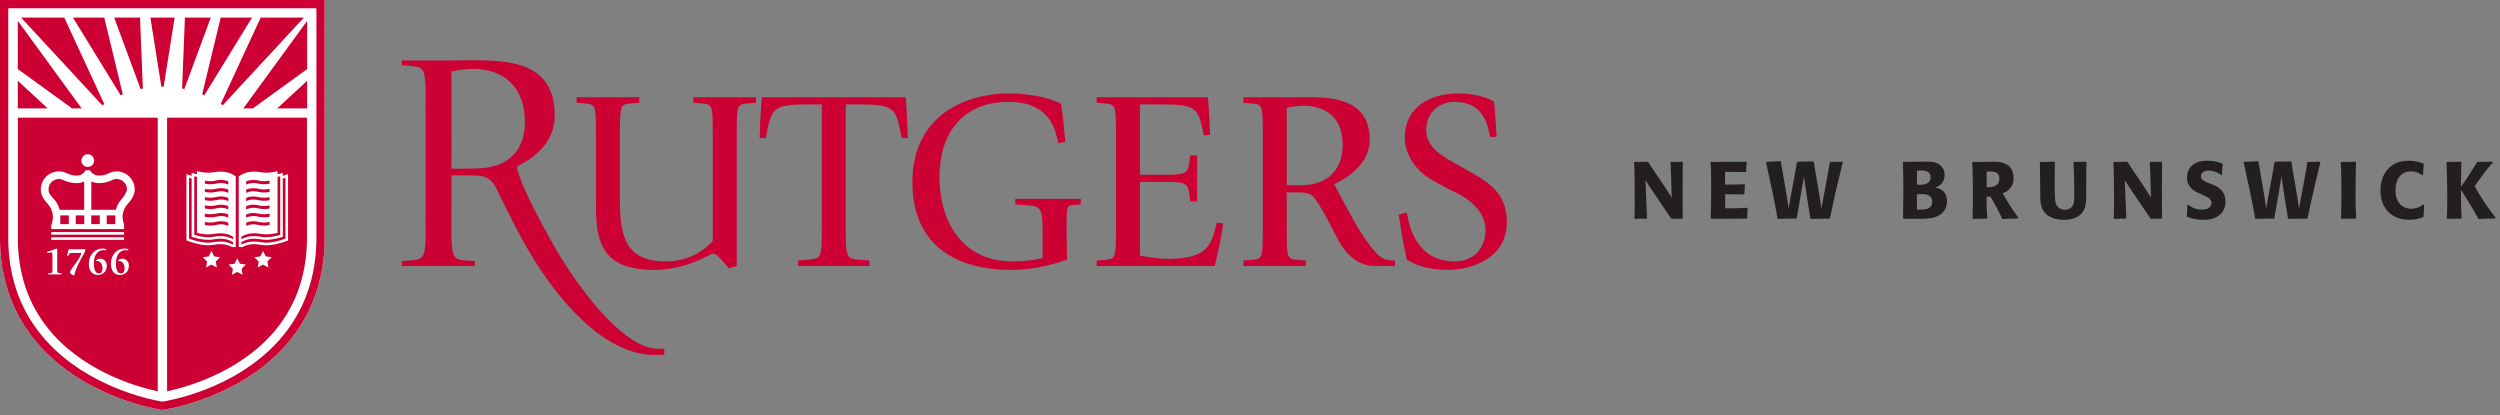 <?xml version="1.0" encoding="utf-8"?>
<!DOCTYPE svg PUBLIC "-//W3C//DTD SVG 1.1//EN" "http://www.w3.org/Graphics/SVG/1.1/DTD/svg11.dtd">
<svg xmlns="http://www.w3.org/2000/svg" class="icon-logo-color" xmlns:xlink="http://www.w3.org/1999/xlink" width="289" height="48" viewBox="0 0 289 48">
      <rect x="0" y="0" width="289" height="48" fill="#808080" stroke="none"/>
      <title>New Brunswick Logo Slim</title>
      <g fill="none" fill-rule="evenodd">
        <g transform="translate(188.903 17.806)">
          <path fill="#231F20" d="M5.571 7.469L5.005 7.469C4.792 7.469 4.578 7.488 4.355 7.497L4.281 7.45C3.138 5.732 1.717 3.737 1.319 2.993 1.337 3.384 1.439 6.457 1.495 7.413L1.439 7.469.826 7.469C.575 7.469.335 7.488.093 7.497L.037 7.441C.065 6.744.075 6.058.075 5.361.075 3.894.065 2.427 0.0.969L.047.914.557.914C.817.914 1.309.895 1.579.886L1.644.932C1.811 1.266 3.547 3.718 4.346 5.036 4.309 3.774 4.244 1.275 4.206.969L4.253.914 4.782.914C4.921.914 5.571.886 5.571.886L5.627.942C5.618 2.019 5.608 3.105 5.608 4.182 5.608 4.646 5.608 6.336 5.627 7.422L5.571 7.469zM13.125 6.28C13.098 6.661 13.078 7.06 13.06 7.413L12.985 7.469C11.63 7.469 10.266 7.478 8.9 7.487L8.853 7.422C8.891 6.568 8.9 5.715 8.9 4.851L8.9 2.928C8.9 2.269 8.891 1.619 8.835.97L8.891.914C9.903.914 12.354.895 12.968.895L13.013.951C12.985 1.331 12.957 1.666 12.948 2.028L12.892 2.084C12.094 2.065 11.305 2.056 10.516 2.056 10.516 2.232 10.506 2.483 10.506 2.743 10.506 3.04 10.506 3.337 10.516 3.532 11.268 3.532 12.011 3.523 12.754 3.495L12.81 3.56C12.782 3.913 12.762 4.256 12.745 4.609L12.689 4.665C11.324 4.655 10.516 4.655 10.516 4.655 10.516 5.204 10.526 5.742 10.534 6.28 11.389 6.28 12.234 6.262 13.078 6.215L13.125 6.28zM20.371 7.441C20.361 7.227 19.721 3.56 19.637 2.576 19.61 2.863 19.09 5.677 18.802 7.413L18.737 7.469C18.57 7.469 18.328 7.46 18.225 7.46 17.642 7.46 17.224 7.478 16.638 7.497L16.583 7.441C16.174 5.185 15.839 3.606 15.255.97L15.301.904C15.896.886 16.314.867 16.908.83L16.963.877C17.028 1.341 17.697 4.999 17.855 6.271 18.198 4.377 18.793 1.239 18.82.951L18.876.895C19.554.886 20.036.867 20.714.849L20.771.914C20.789 1.211 21.541 5.231 21.643 6.336 21.931 4.702 22.562 1.554 22.609.97L22.665.914 22.99.914C23.388.914 23.677.904 24.076.886L24.122.942C23.593 3.123 23.1 5.157 22.645 7.413L22.6 7.469 22.033 7.469C21.439 7.469 21.021 7.478 20.418 7.497L20.371 7.441zM33.137 3.551C33.611 3.551 34.271 3.411 34.271 2.687 34.271 1.926 33.509 1.907 33.305 1.907 33.1 1.907 32.896 1.916 32.701 1.926L32.701 3.541C32.701 3.541 32.915 3.551 33.137 3.551L33.137 3.551zM32.701 6.429L33.045 6.429C33.62 6.429 34.456 6.392 34.456 5.528 34.456 4.953 34.121 4.637 33.379 4.637 33.175 4.637 32.896 4.637 32.692 4.646 32.692 4.981 32.701 5.835 32.701 6.429L32.701 6.429zM31.086 7.432C31.122 5.027 31.122 4.302 31.122 3.588 31.122 2.715 31.104 1.842 31.067.97L31.122.914C31.569.914 33.323.877 33.602.877 34.438.877 34.948.922 35.394 1.294 35.644 1.508 35.896 1.87 35.896 2.427 35.896 3.291 35.31 3.709 34.818 3.885 35.496 3.959 36.174 4.423 36.174 5.444 36.174 6.104 35.886 6.792 35.115 7.162 34.503 7.46 33.815 7.488 33.165 7.488L31.151 7.488 31.086 7.432zM40.755 3.838L40.904 3.838C41.508 3.838 42.223 3.699 42.223 2.845 42.223 2.037 41.563 2.018 41.145 2.018 41.006 2.018 40.904 2.018 40.764 2.028 40.755 2.436 40.755 2.715 40.755 3.114L40.755 3.838zM40.774 7.469L40.403 7.469C39.957 7.469 39.632 7.479 39.187 7.497L39.13 7.441C39.158 6.522 39.167 5.947 39.167 5.371 39.167 3.746 39.158 2.594 39.094.969L39.139.914 39.65.914C40.124.914 41.034.895 41.711.895 42.158.895 43.866.941 43.866 2.762 43.866 3.29 43.727 3.876 43.049 4.331 42.863 4.452 42.659 4.526 42.603 4.553 42.947 5.157 43.931 6.745 44.405 7.339L44.357 7.451C43.708 7.459 43.262 7.469 42.622 7.516L42.547 7.469C42.455 7.284 41.861 6.012 41.285 5.073L41.191 4.925C41.025 4.925 40.829 4.934 40.746 4.934L40.746 5.352C40.746 6.085 40.774 6.661 40.829 7.414L40.774 7.469z"></path>
          <g transform="translate(46.452 .64)">
            <path fill="#231F20" d="M5.813,4.192 C5.813,5.158 5.748,6.067 4.764,6.625 C4.439,6.801 3.974,6.968 3.232,6.968 C2.386,6.968 1.068,6.726 0.65,5.473 C0.502,5.018 0.502,4.507 0.502,4.043 C0.502,3.384 0.465,0.654 0.455,0.329 L0.51,0.273 L0.892,0.273 C1.356,0.273 1.681,0.264 2.146,0.245 L2.191,0.301 C2.191,0.923 2.163,1.61 2.163,2.371 C2.163,2.734 2.173,4.461 2.238,4.833 C2.321,5.296 2.581,5.798 3.371,5.798 C3.464,5.798 4.067,5.798 4.317,5.185 C4.439,4.898 4.439,4.219 4.439,3.932 C4.439,2.687 4.382,1.592 4.345,0.329 L4.392,0.273 L4.717,0.273 C5.117,0.273 5.395,0.264 5.794,0.245 L5.841,0.301 C5.813,1.313 5.813,2.028 5.813,3.05 L5.813,4.192 Z"></path>
          </g>
          <path fill="#231F20" d="M60.978,7.469 L60.412,7.469 C60.198,7.469 59.985,7.488 59.762,7.497 L59.687,7.45 C58.545,5.732 57.124,3.737 56.725,2.993 C56.744,3.384 56.846,6.457 56.901,7.413 L56.846,7.469 L56.233,7.469 C55.983,7.469 55.741,7.488 55.5,7.497 L55.444,7.441 C55.472,6.744 55.48,6.058 55.48,5.361 C55.48,3.894 55.472,2.427 55.407,0.969 L55.453,0.914 L55.964,0.914 C56.224,0.914 56.716,0.895 56.985,0.886 L57.05,0.932 C57.218,1.266 58.954,3.718 59.752,5.036 C59.715,3.774 59.65,1.275 59.613,0.969 L59.66,0.914 L60.188,0.914 C60.328,0.914 60.978,0.886 60.978,0.886 L61.034,0.942 C61.024,2.019 61.015,3.105 61.015,4.182 C61.015,4.646 61.015,6.336 61.034,7.422 L60.978,7.469 Z"></path>
          <g transform="translate(63.484 .64)">
            <path fill="#231F20" d="M0.406,6.55 C0.443,6.067 0.461,5.724 0.471,5.241 L0.554,5.213 C0.907,5.482 1.362,5.789 2.161,5.789 C2.857,5.789 3.265,5.464 3.265,5.018 C3.265,4.591 2.857,4.341 2.169,4.043 L1.826,3.895 C1.315,3.672 0.434,3.235 0.434,2.102 C0.434,0.96 1.195,0.134 2.764,0.134 C3.627,0.134 4.11,0.302 4.51,0.477 L4.555,0.534 C4.518,0.97 4.49,1.304 4.473,1.759 L4.389,1.796 C3.785,1.323 3.182,1.276 2.968,1.276 C2.364,1.276 2.039,1.564 2.039,1.907 C2.039,2.353 2.457,2.52 3.033,2.753 L3.479,2.929 C4.315,3.263 4.881,3.83 4.881,4.86 C4.881,6.132 3.943,6.968 2.364,6.968 C1.371,6.968 0.888,6.782 0.461,6.624 L0.406,6.55 Z"></path>
          </g>
          <path fill="#231F20" d="M75.583 7.441C75.573 7.227 74.933 3.56 74.849 2.576 74.822 2.863 74.302 5.677 74.014 7.413L73.949 7.469C73.782 7.469 73.54 7.46 73.437 7.46 72.854 7.46 72.435 7.478 71.85 7.497L71.794 7.441C71.386 5.185 71.051 3.606 70.467.97L70.513.904C71.108.886 71.526.867 72.12.83L72.175.877C72.24 1.341 72.909 4.999 73.066 6.271 73.41 4.377 74.005 1.239 74.032.951L74.088.895C74.766.886 75.248.867 75.926.849L75.983.914C76.001 1.211 76.753 5.231 76.855 6.336 77.143 4.702 77.774 1.554 77.821.97L77.877.914 78.202.914C78.6.914 78.889.904 79.288.886L79.334.942C78.805 3.123 78.312 5.157 77.857 7.413L77.811 7.469 77.245 7.469C76.651 7.469 76.233 7.478 75.63 7.497L75.583 7.441zM83.416 7.469L82.655 7.469C82.478 7.469 81.763 7.497 81.763 7.497L81.717 7.441C81.745 6.578 81.763 5.723 81.763 4.86L81.763 4.21C81.763 3.133 81.755 2.046 81.68.969L81.726.914 82.368.914C82.674.914 83.212.895 83.407.886L83.444.942C83.416 2.214 83.398 3.495 83.398 4.776 83.398 5.658 83.416 6.541 83.463 7.413L83.416 7.469z"></path>
          <g transform="translate(85.935 .64)">
            <path fill="#231F20" d="M5.282,6.643 C4.958,6.782 4.438,6.967 3.666,6.967 C1.578,6.967 0.343,5.547 0.343,3.579 C0.343,1.657 1.466,0.134 3.584,0.134 C4.4,0.134 4.967,0.329 5.301,0.468 L5.347,0.524 C5.31,0.998 5.282,1.322 5.255,1.796 L5.18,1.824 C4.911,1.611 4.493,1.369 3.862,1.369 C2.497,1.369 2.079,2.548 2.079,3.551 C2.079,5.176 3.1,5.687 3.88,5.687 C4.651,5.687 5.19,5.278 5.329,5.167 L5.394,5.204 C5.366,5.715 5.347,6.076 5.329,6.587 L5.282,6.643 Z"></path>
          </g>
          <g transform="translate(93.677 .64)">
            <path fill="#231F20" d="M5.855,6.801 C5.159,6.819 4.667,6.838 3.97,6.866 L3.905,6.819 C3.302,5.705 2.614,4.582 1.909,3.524 L1.909,3.783 C1.909,4.888 1.918,5.668 1.983,6.773 L1.936,6.829 L1.565,6.829 C1.11,6.829 0.785,6.838 0.34,6.856 L0.284,6.801 C0.321,5.9 0.321,5.269 0.321,4.368 C0.321,2.873 0.303,1.815 0.238,0.329 L0.284,0.273 L0.628,0.273 C1.101,0.273 1.435,0.264 1.909,0.246 L1.956,0.301 C1.928,1.257 1.918,2.093 1.9,3.152 C2.643,2.149 3.088,1.378 3.756,0.32 L3.831,0.273 L4.157,0.273 C4.676,0.273 5.048,0.264 5.567,0.246 L5.595,0.338 C4.899,1.1 4.537,1.601 3.487,3.087 C4.174,4.34 4.992,5.538 5.892,6.698 L5.855,6.801 Z"></path>
          </g>
        </g>
        <path fill="#C03" d="M60.682,14.093 C60.682,10.289 58.495,7.955 54.583,7.955 C53.777,7.955 52.983,8.11 52.196,8.265 L52.191,19.495 C53.104,19.542 54.084,19.468 54.997,19.468 C58.526,19.468 60.682,17.591 60.682,14.093 L60.682,14.093 Z M76.796,40.315 L76.791,41 L76.023,41.026 C69.838,41.265 64.312,34.431 61.096,28.951 C59.789,26.722 58.521,24.136 57.391,21.814 C57.11,21.214 56.756,20.833 56.36,20.593 C55.75,20.273 54.954,20.277 54.297,20.277 C53.916,20.274 52.781,20.277 52.191,20.277 L52.189,25.203 C52.189,26.108 52.12,28.351 52.367,29.233 C52.563,29.929 52.986,30.019 53.689,30.092 L54.901,30.192 L54.901,30.749 L46.452,30.749 L46.452,30.192 L47.664,30.092 C48.383,30.019 48.818,29.931 49.019,29.234 C49.271,28.36 49.202,26.102 49.202,25.203 L49.202,12.531 C49.202,11.634 49.271,9.376 49.019,8.502 C48.818,7.805 48.383,7.717 47.664,7.644 L46.452,7.545 L46.452,6.987 L52.212,6.988 C57.282,6.989 64.126,6.271 64.126,13.344 C64.126,16.205 62.164,18.069 59.767,19.238 C59.776,19.354 59.803,19.49 59.803,19.49 C60.141,21.364 62.774,26.174 63.783,27.963 C66.067,32.138 71.914,40.585 76.291,40.312 L76.796,40.315 Z M169.396,19.549 L167.759,18.632 C166.148,17.687 164.868,16.74 164.868,14.997 C164.868,13.017 166.386,11.774 168.117,11.774 C171.483,11.774 171.961,14.347 172.258,15.824 L173.003,15.824 C172.934,14.963 172.86,12.796 172.705,11.744 C171.93,11.272 170.441,10.798 168.593,10.798 C165.434,10.798 162.393,12.307 162.393,15.913 C162.393,18.129 163.973,19.962 165.671,20.88 L167.579,21.914 C169.905,22.947 171.723,24.426 171.723,26.584 C171.723,28.89 170.201,30.22 168.145,30.22 C164.061,30.22 162.959,26.703 162.633,24.574 L161.679,24.811 C162.015,26.837 162.348,28.897 162.633,30.014 C163.555,30.576 164.985,31.196 167.311,31.196 C170.469,31.196 174.194,29.658 174.194,25.669 C174.194,22.119 171.753,20.88 169.396,19.549 L169.396,19.549 Z M155.214,16.741 C155.214,13.282 152.92,12.218 150.596,12.218 C149.971,12.218 149.345,12.336 148.748,12.454 L148.748,21.411 L150.447,21.411 C152.95,21.411 155.214,20.081 155.214,16.741 L155.214,16.741 Z M159.772,29.821 C160.072,30 160.608,30.116 161.264,30.116 L161.264,30.753 L158.969,30.753 C157.002,30.753 155.631,29.435 154.737,27.808 L153.544,25.527 C152.77,24.076 152.087,22.95 151.699,22.625 C151.221,22.238 150.477,22.238 149.851,22.238 L148.748,22.238 L148.748,26.149 C148.748,29.762 148.748,29.909 149.88,30.028 L150.954,30.116 L150.954,30.753 L143.74,30.753 L143.74,30.116 L144.814,30.028 C145.976,29.909 145.976,29.762 145.976,26.149 L145.976,15.845 C145.976,12.234 145.976,12.085 144.814,11.966 L143.74,11.879 L143.74,11.243 L151.52,11.243 C154.348,11.243 158.342,11.647 158.342,16.141 C158.342,18.894 155.869,20.523 154.228,21.292 C154.676,22.12 155.661,24.017 156.466,25.437 C157.717,27.659 159.029,29.407 159.772,29.821 L159.772,29.821 Z M135.019,29.925 C133.949,29.925 132.849,29.748 131.779,29.541 L131.779,21.027 L134.425,21.027 C136.745,21.027 137.28,21.056 137.458,22.269 L137.609,23.272 L138.394,23.272 L138.394,17.953 L137.609,17.953 L137.458,18.959 C137.28,20.17 136.745,20.199 134.425,20.199 L131.779,20.199 L131.779,12.07 L134.246,12.07 C138.454,12.07 138.514,12.513 139.171,15.677 L139.885,15.558 C139.885,15.293 139.736,11.893 139.617,11.242 L126.771,11.242 L126.771,11.878 L127.844,11.967 C129.006,12.085 129.006,12.233 129.006,15.846 L129.006,26.146 C129.006,29.761 129.006,29.909 127.844,30.028 L126.771,30.116 L126.771,30.753 L140.422,30.753 C140.812,29.153 141.144,27.678 141.405,25.845 L140.661,25.727 C140.064,28.152 139.767,29.925 135.019,29.925 L135.019,29.925 Z M117.368,23.628 L118.441,23.717 C120.526,23.836 120.526,23.984 120.526,27.604 L120.526,29.836 C119.484,30.102 118.113,30.22 117.039,30.22 C111.198,30.22 108.605,25.537 108.605,20.495 C108.605,14.967 111.676,11.774 116.562,11.774 C121.659,11.774 122.047,15.381 122.346,16.564 L123.15,16.386 C123.019,14.928 122.861,13.272 122.673,12.011 C121.898,11.538 119.633,10.798 116.593,10.798 C111.884,10.798 105.476,13.163 105.476,21.056 C105.476,28.59 110.84,31.196 116.832,31.196 C120.021,31.196 122.301,30.346 123.357,30.018 C123.357,30.018 123.299,27.752 123.299,26.862 C123.299,23.984 123.299,23.836 123.866,23.717 L124.939,23.628 L124.939,22.992 L117.368,22.992 L117.368,23.628 Z M88.08,11.242 C87.961,11.893 87.812,15.826 87.812,15.945 L88.528,15.945 C89.182,12.514 89.242,12.07 93.446,12.07 L94.996,12.07 L94.996,26.153 C94.996,29.762 94.996,29.909 93.357,30.028 L92.254,30.116 L92.254,30.753 L100.509,30.753 L100.509,30.116 L99.437,30.028 C97.768,29.909 97.768,29.762 97.768,26.153 L97.768,12.07 L99.318,12.07 C103.52,12.07 103.58,12.514 104.235,15.945 L104.95,15.945 C104.95,15.826 104.801,11.893 104.682,11.242 L88.08,11.242 Z M80.157,11.243 L87.399,11.243 L87.399,11.879 L86.325,11.966 C85.164,12.085 85.164,12.234 85.164,15.842 L85.164,30.753 L84.269,31.019 L83.524,30.16 C83.107,29.747 82.868,29.332 82.421,29.333 C82.004,29.333 79.531,31.196 75.566,31.196 C69.397,31.196 68.89,27.676 68.89,23.653 L68.89,15.842 C68.89,12.232 68.89,12.085 67.728,11.966 L66.655,11.879 L66.655,11.243 L73.898,11.243 L73.898,11.879 L72.825,11.966 C71.662,12.085 71.662,12.232 71.662,15.842 L71.662,23.18 C71.662,27.41 72.378,30.22 76.997,30.22 C80.097,30.22 81.946,28.387 82.392,27.854 L82.392,15.842 C82.392,12.234 82.392,12.085 81.229,11.966 L80.157,11.879 L80.157,11.243 Z"></path>
        <path fill="#FFF" d="M1.98035137e-13,0 L1.98035137e-13,27.959 C0.105,32.637 1.636,36.666 4.55,39.935 C9.738,45.755 17.591,47.199 18.469,47.345 C18.531,47.355 18.573,47.362 18.59,47.364 L18.764,47.389 L18.939,47.365 C19.289,47.314 27.583,46.043 33.006,39.934 C34.234,38.55 35.229,37.006 35.96,35.344 C36.944,33.112 37.473,30.627 37.533,27.947 L37.533,0 L1.98035137e-13,0 Z"></path>
        <path fill="#C03" d="M29.872,22.779 C29.717,22.747 29.556,22.714 29.34,22.711 C29.049,22.702 28.753,22.761 28.456,22.871 L28.456,23.247 C28.753,23.12 29.05,23.058 29.335,23.064 C29.519,23.066 29.649,23.094 29.8,23.124 C29.938,23.153 30.095,23.186 30.308,23.201 C30.592,23.222 30.88,23.203 31.164,23.148 L31.164,22.791 C30.888,22.849 30.608,22.87 30.333,22.85 C30.144,22.836 30.005,22.807 29.872,22.779 L29.872,22.779 Z M29.8,21.213 C29.938,21.242 30.095,21.275 30.308,21.29 C30.593,21.311 30.88,21.292 31.165,21.237 L31.165,20.878 C30.889,20.938 30.609,20.958 30.333,20.939 C30.144,20.925 30.006,20.897 29.872,20.869 C29.717,20.837 29.557,20.802 29.34,20.799 C29.049,20.794 28.752,20.851 28.456,20.96 L28.456,21.335 C28.753,21.211 29.049,21.144 29.335,21.151 C29.519,21.154 29.649,21.182 29.8,21.213 L29.8,21.213 Z M31.164,21.835 C30.888,21.894 30.608,21.914 30.334,21.895 C30.144,21.881 30.005,21.852 29.872,21.824 C29.717,21.793 29.556,21.759 29.34,21.756 C29.049,21.747 28.754,21.806 28.456,21.915 L28.456,22.291 C28.754,22.165 29.049,22.1 29.335,22.108 C29.518,22.11 29.649,22.138 29.8,22.169 C29.938,22.197 30.094,22.231 30.308,22.245 C30.592,22.267 30.88,22.247 31.164,22.193 L31.164,21.835 Z M29.872,25.646 C29.717,25.614 29.556,25.579 29.34,25.577 C29.049,25.573 28.754,25.629 28.456,25.737 L28.456,26.112 C28.754,25.987 29.049,25.922 29.335,25.929 C29.518,25.931 29.649,25.959 29.8,25.99 C29.938,26.02 30.094,26.052 30.308,26.068 C30.592,26.088 30.88,26.069 31.164,26.014 L31.164,25.656 C30.888,25.716 30.608,25.735 30.334,25.717 C30.144,25.702 30.005,25.675 29.872,25.646 L29.872,25.646 Z M30.206,28.003 C30.929,28.138 31.866,27.997 32.997,27.585 L32.997,20.543 C32.893,20.58 32.793,20.611 32.693,20.644 L32.693,22.296 L32.693,24.449 L32.693,27.378 L32.587,27.411 C31.629,27.705 30.81,27.792 30.15,27.669 C29.296,27.511 28.566,27.606 27.985,27.952 C27.968,27.962 27.952,27.972 27.941,27.979 L27.9,28.003 L27.9,28.285 C28.533,27.931 29.308,27.837 30.206,28.003 L30.206,28.003 Z M21.552,27.795 L21.65,27.832 C22.875,28.291 23.901,28.448 24.699,28.299 C25.533,28.145 26.243,28.232 26.817,28.558 L27.251,28.558 L27.251,26.348 L27.251,20.395 C27.09,20.275 26.917,20.174 26.736,20.087 C26.473,19.969 26.054,19.836 25.471,19.836 C25.207,19.836 24.929,19.863 24.644,19.915 C24.532,19.936 24.414,19.95 24.291,19.956 C23.897,19.98 23.446,19.937 22.951,19.825 L22.767,19.783 L22.767,20.143 C22.632,20.108 22.494,20.071 22.351,20.028 L22.156,19.967 L22.156,20.329 C22.026,20.286 21.892,20.239 21.756,20.188 L21.552,20.111 L21.552,27.795 Z M27.425,29.857 L27.115,30.486 L26.419,30.586 L26.922,31.075 L26.804,31.765 L27.425,31.44 L28.047,31.765 L27.928,31.075 L28.431,30.586 L27.736,30.486 L27.425,29.857 Z M27.598,28.558 L28.033,28.558 C28.607,28.232 29.319,28.145 30.151,28.299 C30.949,28.448 31.975,28.291 33.2,27.832 L33.298,27.795 L33.298,20.111 L33.095,20.188 C32.957,20.239 32.824,20.286 32.694,20.329 L32.694,19.967 L32.499,20.028 C32.356,20.071 32.218,20.108 32.083,20.143 L32.083,19.783 L31.899,19.825 C31.404,19.937 30.953,19.98 30.56,19.956 C30.436,19.95 30.318,19.936 30.207,19.915 C29.921,19.863 29.642,19.836 29.38,19.836 C28.795,19.836 28.378,19.969 28.115,20.087 C27.934,20.174 27.761,20.275 27.598,20.395 L27.598,26.348 L27.598,28.558 Z M30.913,30.224 L31.415,29.737 L30.72,29.635 L30.41,29.007 L30.1,29.635 L29.405,29.737 L29.907,30.224 L29.789,30.916 L30.41,30.59 L31.031,30.916 L30.913,30.224 Z M24.943,30.224 L25.446,29.737 L24.751,29.635 L24.439,29.007 L24.128,29.635 L23.434,29.737 L23.936,30.224 L23.818,30.916 L24.439,30.59 L25.062,30.916 L24.943,30.224 Z M19.314,13.606 L35.481,13.606 L35.481,27.963 C35.386,32.135 34.03,35.719 31.449,38.615 C27.34,43.223 21.258,44.826 19.314,45.235 L19.314,13.606 Z M29.8,24.079 C29.938,24.108 30.095,24.142 30.308,24.156 C30.593,24.178 30.88,24.158 31.165,24.104 L31.165,23.745 C30.889,23.804 30.609,23.826 30.333,23.805 C30.144,23.792 30.006,23.763 29.872,23.735 C29.717,23.703 29.557,23.669 29.34,23.666 C29.049,23.658 28.752,23.718 28.456,23.826 L28.456,24.201 C28.753,24.077 29.049,24.009 29.335,24.019 C29.519,24.021 29.649,24.048 29.8,24.079 L29.8,24.079 Z M30.206,27.374 C30.793,27.483 31.527,27.409 32.391,27.154 L32.391,25.178 L32.391,21.568 L32.391,20.734 L32.391,20.421 L32.391,20.373 C32.287,20.404 32.184,20.43 32.082,20.454 L32.082,20.505 L32.082,20.815 L32.082,21.083 L32.082,25.661 L32.082,26.919 L31.965,26.947 C31.274,27.103 30.66,27.134 30.15,27.039 C29.95,27.001 29.755,26.983 29.567,26.974 C29.504,26.97 29.44,26.963 29.38,26.963 C29.352,26.963 29.328,26.966 29.301,26.967 C28.558,26.984 28.144,27.226 27.985,27.322 L27.9,27.37 L27.9,27.656 C28.534,27.304 29.308,27.207 30.206,27.374 L30.206,27.374 Z M31.164,24.701 C30.888,24.76 30.608,24.78 30.334,24.761 C30.144,24.747 30.005,24.719 29.872,24.691 C29.717,24.658 29.556,24.624 29.34,24.621 C29.049,24.618 28.754,24.674 28.456,24.782 L28.456,25.157 C28.754,25.031 29.049,24.967 29.335,24.974 C29.518,24.976 29.649,25.003 29.8,25.035 C29.938,25.064 30.094,25.097 30.308,25.111 C30.592,25.133 30.88,25.113 31.164,25.059 L31.164,24.701 Z M24.643,28.003 C25.541,27.837 26.316,27.931 26.949,28.285 L26.949,28.003 L26.908,27.979 C26.897,27.972 26.882,27.962 26.865,27.952 C26.283,27.606 25.554,27.511 24.699,27.669 C24.039,27.792 23.22,27.705 22.263,27.411 L22.156,27.378 L22.156,24.449 L22.156,22.296 L22.156,20.644 C22.056,20.611 21.956,20.58 21.853,20.543 L21.853,27.585 C22.983,27.997 23.921,28.138 24.643,28.003 L24.643,28.003 Z M24.643,27.374 C25.542,27.207 26.315,27.304 26.949,27.656 L26.949,27.37 L26.865,27.322 C26.706,27.226 26.291,26.984 25.548,26.967 C25.521,26.966 25.497,26.963 25.47,26.963 C25.409,26.963 25.346,26.97 25.284,26.974 C25.094,26.983 24.9,27.001 24.699,27.039 C24.189,27.134 23.576,27.103 22.884,26.947 L22.767,26.919 L22.767,25.661 L22.767,21.083 L22.767,20.815 L22.767,20.505 L22.767,20.454 C22.665,20.43 22.562,20.404 22.458,20.373 L22.458,20.421 L22.458,20.734 L22.458,21.568 L22.458,25.178 L22.458,27.154 C23.322,27.409 24.057,27.483 24.643,27.374 L24.643,27.374 Z M24.543,21.291 C24.755,21.274 24.913,21.242 25.05,21.214 C25.201,21.182 25.332,21.154 25.515,21.151 C25.801,21.145 26.096,21.21 26.394,21.336 L26.394,20.959 C26.097,20.851 25.801,20.795 25.51,20.8 C25.293,20.803 25.132,20.837 24.977,20.869 C24.843,20.896 24.706,20.925 24.517,20.939 C24.241,20.959 23.961,20.938 23.685,20.879 L23.685,21.237 C23.971,21.292 24.258,21.31 24.543,21.291 L24.543,21.291 Z M26.394,22.871 C26.096,22.761 25.801,22.702 25.51,22.711 C25.293,22.714 25.132,22.747 24.976,22.78 C24.843,22.807 24.706,22.836 24.517,22.85 C24.241,22.87 23.961,22.849 23.685,22.791 L23.685,23.148 C23.971,23.203 24.258,23.221 24.543,23.202 C24.755,23.185 24.912,23.153 25.05,23.125 C25.201,23.093 25.332,23.066 25.515,23.063 C25.799,23.058 26.095,23.12 26.394,23.247 L26.394,22.871 Z M24.543,22.246 C24.754,22.23 24.912,22.198 25.05,22.17 C25.201,22.137 25.331,22.11 25.515,22.107 C25.8,22.1 26.095,22.166 26.394,22.291 L26.394,21.915 C26.096,21.806 25.801,21.748 25.51,21.756 C25.292,21.759 25.132,21.792 24.977,21.824 C24.843,21.852 24.706,21.881 24.517,21.895 C24.241,21.914 23.961,21.895 23.685,21.835 L23.685,22.193 C23.971,22.247 24.258,22.266 24.543,22.246 L24.543,22.246 Z M24.977,23.735 C24.843,23.762 24.706,23.792 24.517,23.805 C24.241,23.826 23.961,23.804 23.685,23.746 L23.685,24.104 C23.971,24.158 24.258,24.177 24.543,24.157 C24.755,24.141 24.913,24.108 25.05,24.08 C25.201,24.048 25.332,24.021 25.515,24.019 C25.801,24.009 26.096,24.076 26.394,24.202 L26.394,23.827 C26.097,23.718 25.801,23.659 25.51,23.667 C25.293,23.67 25.132,23.703 24.977,23.735 L24.977,23.735 Z M24.543,25.111 C24.754,25.097 24.912,25.064 25.05,25.035 C25.201,25.003 25.331,24.977 25.515,24.974 C25.8,24.966 26.095,25.031 26.394,25.156 L26.394,24.782 C26.096,24.674 25.801,24.617 25.51,24.622 C25.292,24.625 25.132,24.657 24.977,24.69 C24.843,24.718 24.706,24.748 24.517,24.761 C24.241,24.781 23.961,24.76 23.685,24.702 L23.685,25.06 C23.971,25.112 24.258,25.133 24.543,25.111 L24.543,25.111 Z M24.543,26.068 C24.754,26.052 24.912,26.02 25.05,25.99 C25.201,25.958 25.331,25.932 25.515,25.929 C25.8,25.921 26.095,25.987 26.394,26.111 L26.394,25.737 C26.096,25.629 25.801,25.572 25.51,25.577 C25.292,25.579 25.132,25.613 24.977,25.645 C24.843,25.674 24.706,25.703 24.517,25.717 C24.241,25.736 23.961,25.716 23.685,25.657 L23.685,26.015 C23.971,26.068 24.258,26.088 24.543,26.068 L24.543,26.068 Z M10.547,25.908 L11.534,25.908 L11.534,24.901 L10.547,24.901 L10.547,25.908 Z M13.402,24.193 C13.538,23.728 13.774,23.311 14.105,22.951 C14.164,22.881 14.678,22.265 14.678,21.884 C14.678,21.227 14.143,20.692 13.483,20.692 C13.324,20.692 13.169,20.723 13.025,20.784 C12.98,20.802 12.933,20.826 12.889,20.851 L12.78,20.905 C12.362,21.08 11.92,21.17 11.464,21.17 C11.446,21.17 11.429,21.17 11.408,21.168 C11.373,21.168 11.336,21.168 11.285,21.164 C11.076,21.151 10.87,21.106 10.672,21.029 L10.554,20.983 L10.554,24.256 L13.384,24.256 L13.402,24.193 Z M6.967,25.908 L7.955,25.908 L7.955,24.901 L6.967,24.901 L6.967,25.908 Z M4.715,21.902 C4.715,22.443 4.984,23.007 5.49,23.535 C5.503,23.55 5.516,23.563 5.525,23.575 C5.826,23.906 6.021,24.31 6.088,24.749 C6.107,24.863 6.115,24.98 6.115,25.098 C6.115,25.412 6.051,25.718 5.925,26.005 L5.925,26.477 L14.347,26.477 L14.347,25.97 C14.247,25.734 14.19,25.484 14.175,25.226 L14.175,24.972 C14.181,24.889 14.188,24.813 14.2,24.739 C14.268,24.306 14.462,23.905 14.76,23.577 C14.769,23.566 14.78,23.554 14.792,23.54 C15.298,23.018 15.575,22.436 15.575,21.902 C15.575,20.751 14.637,19.814 13.483,19.814 C13.205,19.814 12.934,19.868 12.68,19.975 C12.6,20.007 12.519,20.047 12.44,20.093 C12.125,20.226 11.799,20.292 11.464,20.292 L11.443,20.292 C11.4,20.291 11.371,20.29 11.344,20.289 C10.938,20.263 10.581,20.029 10.396,19.672 L9.908,19.672 C9.721,20.03 9.365,20.263 8.963,20.289 C8.933,20.29 8.905,20.291 8.876,20.291 L8.841,20.292 C8.477,20.292 8.128,20.215 7.797,20.063 C7.757,20.044 7.717,20.024 7.677,20.003 C7.406,19.879 7.112,19.814 6.807,19.814 C5.653,19.814 4.715,20.751 4.715,21.902 L4.715,21.902 Z M9.406,18.563 C9.406,18.968 9.736,19.298 10.144,19.298 C10.551,19.298 10.88,18.968 10.88,18.563 C10.88,18.156 10.551,17.827 10.144,17.827 C9.736,17.827 9.406,18.156 9.406,18.563 L9.406,18.563 Z M14.897,30.679 C14.897,30.239 14.55,29.902 14.165,29.902 C13.906,29.902 13.757,30.018 13.655,30.097 L13.674,30.18 C13.715,30.175 13.752,30.171 13.795,30.171 C14.151,30.171 14.405,30.563 14.405,31.006 C14.405,31.298 14.29,31.612 13.984,31.612 C13.59,31.612 13.401,31.136 13.401,30.475 C13.401,29.431 13.883,28.914 14.513,28.914 C14.675,28.914 14.73,28.931 14.809,28.951 L14.846,28.82 C14.776,28.793 14.624,28.736 14.401,28.736 C13.65,28.736 12.826,29.283 12.826,30.535 C12.826,31.386 13.299,31.788 13.855,31.788 C14.438,31.788 14.897,31.413 14.897,30.679 L14.897,30.679 Z M12.344,30.679 C12.344,30.239 11.997,29.902 11.612,29.902 C11.353,29.902 11.204,30.018 11.102,30.097 L11.121,30.18 C11.162,30.175 11.199,30.171 11.241,30.171 C11.598,30.171 11.853,30.563 11.853,31.006 C11.853,31.298 11.737,31.612 11.432,31.612 C11.037,31.612 10.848,31.136 10.848,30.475 C10.848,29.431 11.33,28.914 11.96,28.914 C12.122,28.914 12.177,28.931 12.256,28.951 L12.293,28.82 C12.224,28.793 12.071,28.736 11.848,28.736 C11.098,28.736 10.273,29.283 10.273,30.535 C10.273,31.386 10.746,31.788 11.302,31.788 C11.885,31.788 12.344,31.413 12.344,30.679 L12.344,30.679 Z M9.885,28.858 L9.843,28.807 L7.979,28.807 C7.845,29.047 7.804,29.305 7.776,29.565 L7.897,29.602 C8.035,29.241 7.993,29.241 8.513,29.241 L9.403,29.241 C9.366,29.408 9.315,29.578 9.101,29.924 C8.698,30.568 8.124,31.191 8.073,31.516 C8.193,31.677 8.332,31.759 8.54,31.852 L8.591,31.82 C8.746,31.154 8.809,31.117 9.045,30.554 C9.546,29.551 9.759,29.329 9.885,28.858 L9.885,28.858 Z M5.923,27.125 L14.346,27.125 L14.346,26.825 L5.923,26.825 L5.923,27.125 Z M5.923,27.732 L14.346,27.732 L14.346,27.431 L5.923,27.431 L5.923,27.732 Z M7.127,31.599 L6.822,31.562 C6.618,31.538 6.618,31.496 6.618,30.997 L6.618,28.789 L6.548,28.736 C6.47,28.764 5.636,29.047 5.437,29.126 L5.474,29.246 L5.779,29.194 C5.835,29.185 5.881,29.177 5.937,29.177 C6.03,29.177 6.062,29.222 6.062,29.777 L6.062,30.997 C6.062,31.496 6.062,31.538 5.858,31.562 L5.553,31.599 L5.553,31.719 L7.127,31.719 L7.127,31.599 Z M2.065,13.606 L18.233,13.606 L18.233,45.235 C16.289,44.826 10.207,43.223 6.099,38.615 C3.517,35.719 2.161,32.135 2.065,27.963 L2.065,13.606 Z M12.337,25.908 L13.325,25.908 L13.325,24.901 L12.337,24.901 L12.337,25.908 Z M6.885,24.193 L6.903,24.256 L9.737,24.256 L9.737,20.99 L9.621,21.033 C9.426,21.107 9.224,21.151 9.006,21.165 C8.97,21.168 8.933,21.168 8.895,21.168 C8.876,21.17 8.858,21.17 8.842,21.17 C8.347,21.17 7.869,21.066 7.422,20.858 C7.376,20.837 7.334,20.816 7.282,20.791 C7.133,20.725 6.972,20.692 6.808,20.692 C6.148,20.692 5.613,21.227 5.613,21.884 C5.613,22.274 5.687,22.413 6.179,22.948 C6.51,23.307 6.748,23.726 6.885,24.193 L6.885,24.193 Z M8.757,24.901 L8.757,25.908 L9.744,25.908 L9.744,24.987 L9.737,24.901 L8.757,24.901 Z M2.06,9.342 L2.06,12.529 L5.519,12.529 L2.06,9.342 Z M14.194,10.906 L12.053,2.035 L8.433,2.035 L13.944,11.009 C14.027,10.974 14.11,10.939 14.194,10.906 L14.194,10.906 Z M12.05,12.02 L7.429,2.035 L2.436,2.035 L11.825,12.17 C11.9,12.118 11.974,12.068 12.05,12.02 L12.05,12.02 Z M9.436,12.529 L2.059,2.414 L2.059,7.983 L8.331,12.529 L9.436,12.529 Z M16.514,10.235 L16.187,2.035 L13.2,2.035 L16.25,10.287 C16.338,10.268 16.426,10.252 16.514,10.235 L16.514,10.235 Z M17.386,2.035 L18.654,10.03 C18.691,10.029 18.727,10.028 18.764,10.028 C18.817,10.028 18.869,10.029 18.921,10.03 L20.185,2.035 L17.386,2.035 Z M32.045,12.529 L35.505,12.529 L35.505,9.342 L32.045,12.529 Z M23.621,11.009 L29.132,2.035 L25.511,2.035 L23.371,10.907 C23.454,10.939 23.538,10.974 23.621,11.009 L23.621,11.009 Z M25.74,12.17 L35.128,2.034 L30.136,2.034 L25.515,12.02 C25.591,12.068 25.666,12.119 25.74,12.17 L25.74,12.17 Z M29.234,12.529 L35.505,7.983 L35.505,2.414 L28.13,12.529 L29.234,12.529 Z M21.313,10.287 C21.225,10.268 21.138,10.252 21.05,10.235 L21.377,2.035 L24.364,2.035 L21.313,10.287 Z"></path>
        <path fill="#C03" d="M36.576,27.937 C36.52,30.48 36.018,32.842 35.085,34.96 C34.393,36.532 33.453,37.993 32.29,39.302 C27.088,45.162 19.136,46.372 18.8,46.421 L18.766,46.425 L18.731,46.42 C18.714,46.418 18.679,46.412 18.626,46.403 C17.782,46.264 10.235,44.879 5.265,39.302 C2.506,36.206 1.056,32.382 0.956,27.934 L0.956,0.955 L36.576,0.955 L36.576,27.937 Z M0,0 L0,27.959 C0.105,32.636 1.636,36.666 4.551,39.935 C9.738,45.756 17.591,47.199 18.469,47.345 C18.531,47.355 18.573,47.361 18.589,47.364 L18.763,47.39 L18.938,47.365 C19.289,47.313 27.582,46.044 33.006,39.934 C34.235,38.55 35.228,37.006 35.96,35.344 C36.944,33.113 37.473,30.627 37.532,27.946 L37.532,0 L0,0 Z"></path>
      </g>
    </svg>